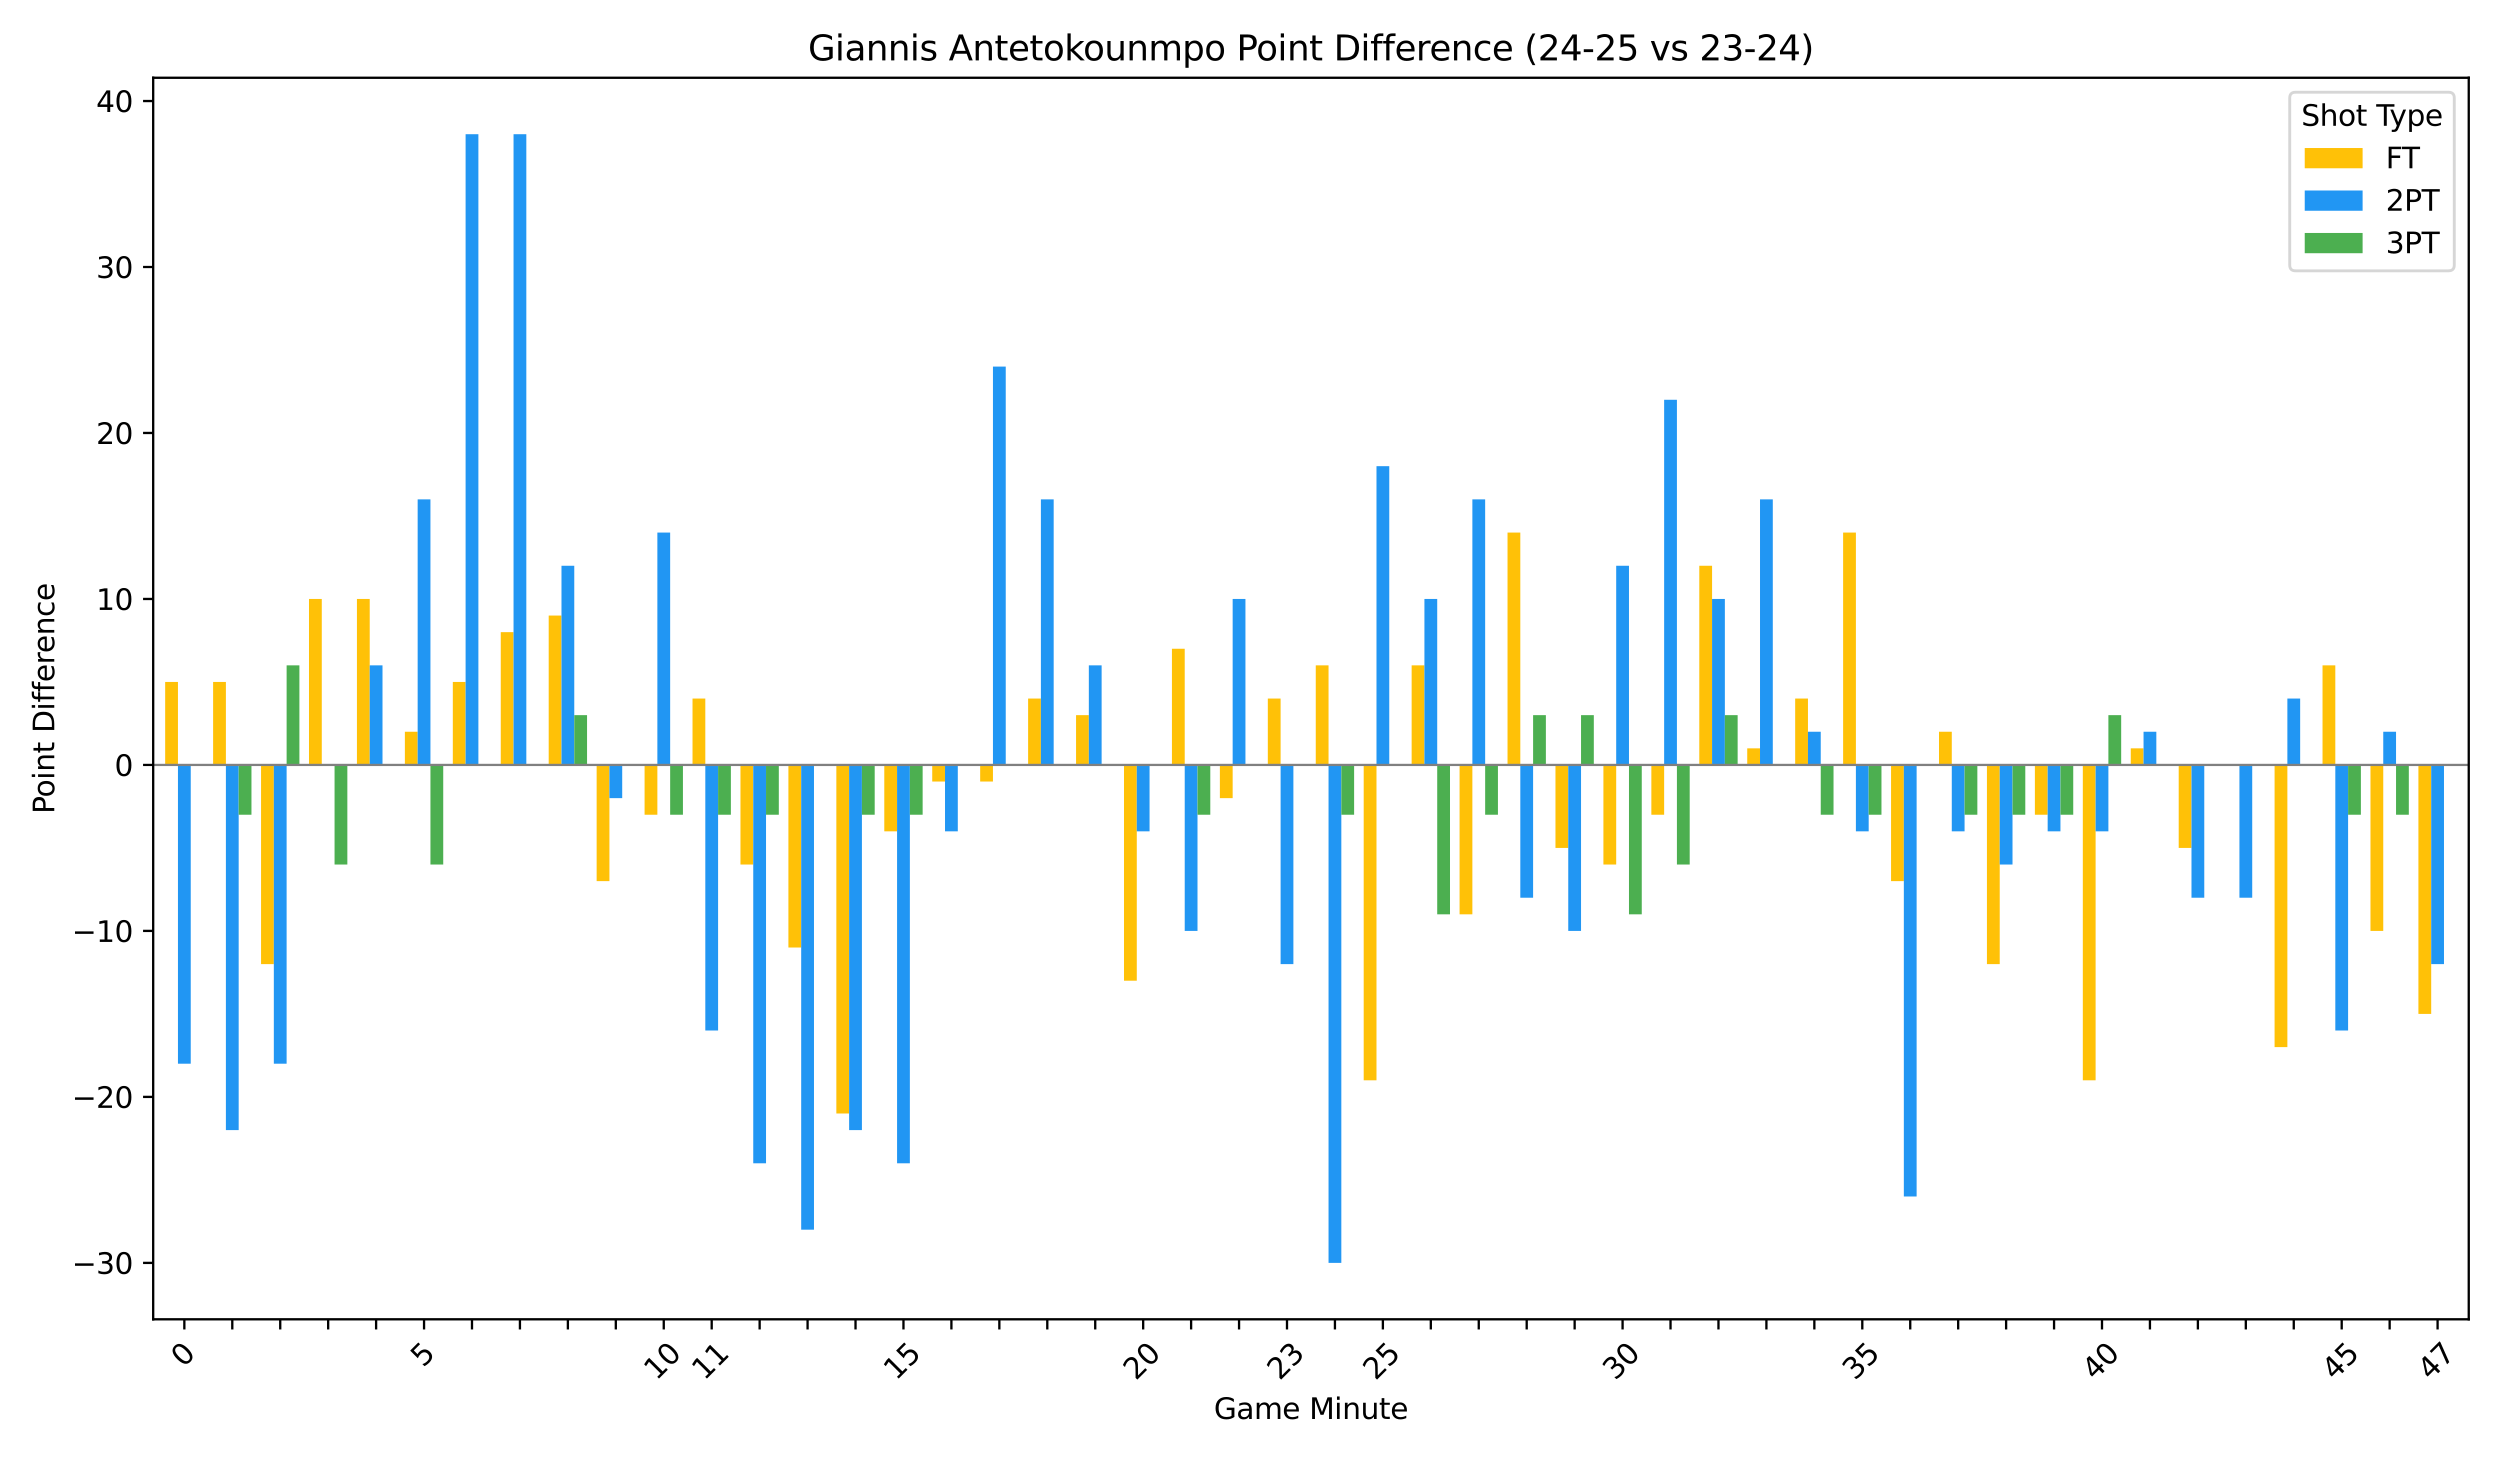 <?xml version="1.0" encoding="utf-8" standalone="no"?>
<!DOCTYPE svg PUBLIC "-//W3C//DTD SVG 1.1//EN"
  "http://www.w3.org/Graphics/SVG/1.1/DTD/svg11.dtd">
<svg xmlns:xlink="http://www.w3.org/1999/xlink" width="864pt" height="504pt" viewBox="0 0 864 504" xmlns="http://www.w3.org/2000/svg" version="1.1">
 <defs>
  <style type="text/css">*{stroke-linejoin: round; stroke-linecap: butt}</style>
 </defs>
 <g id="figure_1">
  <g id="patch_1">
   <path d="M 0 504 
L 864 504 
L 864 0 
L 0 0 
z
" style="fill: #ffffff"/>
  </g>
  <g id="axes_1">
   <g id="patch_2">
    <path d="M 52.94 455.956 
L 853.2 455.956 
L 853.2 26.88 
L 52.94 26.88 
z
" style="fill: #ffffff"/>
   </g>
   <g id="patch_3">
    <path d="M 57.082 264.363 
L 61.5 264.363 
L 61.5 235.681 
L 57.082 235.681 
z
" clip-path="url(#p793c4614fe)" style="fill: #ffc107"/>
   </g>
   <g id="patch_4">
    <path d="M 73.651 264.363 
L 78.069 264.363 
L 78.069 235.681 
L 73.651 235.681 
z
" clip-path="url(#p793c4614fe)" style="fill: #ffc107"/>
   </g>
   <g id="patch_5">
    <path d="M 90.219 264.363 
L 94.637 264.363 
L 94.637 333.199 
L 90.219 333.199 
z
" clip-path="url(#p793c4614fe)" style="fill: #ffc107"/>
   </g>
   <g id="patch_6">
    <path d="M 106.788 264.363 
L 111.206 264.363 
L 111.206 207 
L 106.788 207 
z
" clip-path="url(#p793c4614fe)" style="fill: #ffc107"/>
   </g>
   <g id="patch_7">
    <path d="M 123.356 264.363 
L 127.775 264.363 
L 127.775 207 
L 123.356 207 
z
" clip-path="url(#p793c4614fe)" style="fill: #ffc107"/>
   </g>
   <g id="patch_8">
    <path d="M 139.925 264.363 
L 144.343 264.363 
L 144.343 252.89 
L 139.925 252.89 
z
" clip-path="url(#p793c4614fe)" style="fill: #ffc107"/>
   </g>
   <g id="patch_9">
    <path d="M 156.493 264.363 
L 160.912 264.363 
L 160.912 235.681 
L 156.493 235.681 
z
" clip-path="url(#p793c4614fe)" style="fill: #ffc107"/>
   </g>
   <g id="patch_10">
    <path d="M 173.062 264.363 
L 177.48 264.363 
L 177.48 218.473 
L 173.062 218.473 
z
" clip-path="url(#p793c4614fe)" style="fill: #ffc107"/>
   </g>
   <g id="patch_11">
    <path d="M 189.63 264.363 
L 194.049 264.363 
L 194.049 212.736 
L 189.63 212.736 
z
" clip-path="url(#p793c4614fe)" style="fill: #ffc107"/>
   </g>
   <g id="patch_12">
    <path d="M 206.199 264.363 
L 210.617 264.363 
L 210.617 304.517 
L 206.199 304.517 
z
" clip-path="url(#p793c4614fe)" style="fill: #ffc107"/>
   </g>
   <g id="patch_13">
    <path d="M 222.767 264.363 
L 227.186 264.363 
L 227.186 281.572 
L 222.767 281.572 
z
" clip-path="url(#p793c4614fe)" style="fill: #ffc107"/>
   </g>
   <g id="patch_14">
    <path d="M 239.336 264.363 
L 243.754 264.363 
L 243.754 241.418 
L 239.336 241.418 
z
" clip-path="url(#p793c4614fe)" style="fill: #ffc107"/>
   </g>
   <g id="patch_15">
    <path d="M 255.904 264.363 
L 260.323 264.363 
L 260.323 298.781 
L 255.904 298.781 
z
" clip-path="url(#p793c4614fe)" style="fill: #ffc107"/>
   </g>
   <g id="patch_16">
    <path d="M 272.473 264.363 
L 276.891 264.363 
L 276.891 327.462 
L 272.473 327.462 
z
" clip-path="url(#p793c4614fe)" style="fill: #ffc107"/>
   </g>
   <g id="patch_17">
    <path d="M 289.042 264.363 
L 293.46 264.363 
L 293.46 384.825 
L 289.042 384.825 
z
" clip-path="url(#p793c4614fe)" style="fill: #ffc107"/>
   </g>
   <g id="patch_18">
    <path d="M 305.61 264.363 
L 310.028 264.363 
L 310.028 287.308 
L 305.61 287.308 
z
" clip-path="url(#p793c4614fe)" style="fill: #ffc107"/>
   </g>
   <g id="patch_19">
    <path d="M 322.179 264.363 
L 326.597 264.363 
L 326.597 270.099 
L 322.179 270.099 
z
" clip-path="url(#p793c4614fe)" style="fill: #ffc107"/>
   </g>
   <g id="patch_20">
    <path d="M 338.747 264.363 
L 343.165 264.363 
L 343.165 270.099 
L 338.747 270.099 
z
" clip-path="url(#p793c4614fe)" style="fill: #ffc107"/>
   </g>
   <g id="patch_21">
    <path d="M 355.316 264.363 
L 359.734 264.363 
L 359.734 241.418 
L 355.316 241.418 
z
" clip-path="url(#p793c4614fe)" style="fill: #ffc107"/>
   </g>
   <g id="patch_22">
    <path d="M 371.884 264.363 
L 376.302 264.363 
L 376.302 247.154 
L 371.884 247.154 
z
" clip-path="url(#p793c4614fe)" style="fill: #ffc107"/>
   </g>
   <g id="patch_23">
    <path d="M 388.453 264.363 
L 392.871 264.363 
L 392.871 338.935 
L 388.453 338.935 
z
" clip-path="url(#p793c4614fe)" style="fill: #ffc107"/>
   </g>
   <g id="patch_24">
    <path d="M 405.021 264.363 
L 409.44 264.363 
L 409.44 224.209 
L 405.021 224.209 
z
" clip-path="url(#p793c4614fe)" style="fill: #ffc107"/>
   </g>
   <g id="patch_25">
    <path d="M 421.59 264.363 
L 426.008 264.363 
L 426.008 275.836 
L 421.59 275.836 
z
" clip-path="url(#p793c4614fe)" style="fill: #ffc107"/>
   </g>
   <g id="patch_26">
    <path d="M 438.158 264.363 
L 442.577 264.363 
L 442.577 241.418 
L 438.158 241.418 
z
" clip-path="url(#p793c4614fe)" style="fill: #ffc107"/>
   </g>
   <g id="patch_27">
    <path d="M 454.727 264.363 
L 459.145 264.363 
L 459.145 229.945 
L 454.727 229.945 
z
" clip-path="url(#p793c4614fe)" style="fill: #ffc107"/>
   </g>
   <g id="patch_28">
    <path d="M 471.295 264.363 
L 475.714 264.363 
L 475.714 373.353 
L 471.295 373.353 
z
" clip-path="url(#p793c4614fe)" style="fill: #ffc107"/>
   </g>
   <g id="patch_29">
    <path d="M 487.864 264.363 
L 492.282 264.363 
L 492.282 229.945 
L 487.864 229.945 
z
" clip-path="url(#p793c4614fe)" style="fill: #ffc107"/>
   </g>
   <g id="patch_30">
    <path d="M 504.432 264.363 
L 508.851 264.363 
L 508.851 315.99 
L 504.432 315.99 
z
" clip-path="url(#p793c4614fe)" style="fill: #ffc107"/>
   </g>
   <g id="patch_31">
    <path d="M 521.001 264.363 
L 525.419 264.363 
L 525.419 184.055 
L 521.001 184.055 
z
" clip-path="url(#p793c4614fe)" style="fill: #ffc107"/>
   </g>
   <g id="patch_32">
    <path d="M 537.57 264.363 
L 541.988 264.363 
L 541.988 293.045 
L 537.57 293.045 
z
" clip-path="url(#p793c4614fe)" style="fill: #ffc107"/>
   </g>
   <g id="patch_33">
    <path d="M 554.138 264.363 
L 558.556 264.363 
L 558.556 298.781 
L 554.138 298.781 
z
" clip-path="url(#p793c4614fe)" style="fill: #ffc107"/>
   </g>
   <g id="patch_34">
    <path d="M 570.707 264.363 
L 575.125 264.363 
L 575.125 281.572 
L 570.707 281.572 
z
" clip-path="url(#p793c4614fe)" style="fill: #ffc107"/>
   </g>
   <g id="patch_35">
    <path d="M 587.275 264.363 
L 591.693 264.363 
L 591.693 195.527 
L 587.275 195.527 
z
" clip-path="url(#p793c4614fe)" style="fill: #ffc107"/>
   </g>
   <g id="patch_36">
    <path d="M 603.844 264.363 
L 608.262 264.363 
L 608.262 258.627 
L 603.844 258.627 
z
" clip-path="url(#p793c4614fe)" style="fill: #ffc107"/>
   </g>
   <g id="patch_37">
    <path d="M 620.412 264.363 
L 624.83 264.363 
L 624.83 241.418 
L 620.412 241.418 
z
" clip-path="url(#p793c4614fe)" style="fill: #ffc107"/>
   </g>
   <g id="patch_38">
    <path d="M 636.981 264.363 
L 641.399 264.363 
L 641.399 184.055 
L 636.981 184.055 
z
" clip-path="url(#p793c4614fe)" style="fill: #ffc107"/>
   </g>
   <g id="patch_39">
    <path d="M 653.549 264.363 
L 657.967 264.363 
L 657.967 304.517 
L 653.549 304.517 
z
" clip-path="url(#p793c4614fe)" style="fill: #ffc107"/>
   </g>
   <g id="patch_40">
    <path d="M 670.118 264.363 
L 674.536 264.363 
L 674.536 252.89 
L 670.118 252.89 
z
" clip-path="url(#p793c4614fe)" style="fill: #ffc107"/>
   </g>
   <g id="patch_41">
    <path d="M 686.686 264.363 
L 691.105 264.363 
L 691.105 333.199 
L 686.686 333.199 
z
" clip-path="url(#p793c4614fe)" style="fill: #ffc107"/>
   </g>
   <g id="patch_42">
    <path d="M 703.255 264.363 
L 707.673 264.363 
L 707.673 281.572 
L 703.255 281.572 
z
" clip-path="url(#p793c4614fe)" style="fill: #ffc107"/>
   </g>
   <g id="patch_43">
    <path d="M 719.823 264.363 
L 724.242 264.363 
L 724.242 373.353 
L 719.823 373.353 
z
" clip-path="url(#p793c4614fe)" style="fill: #ffc107"/>
   </g>
   <g id="patch_44">
    <path d="M 736.392 264.363 
L 740.81 264.363 
L 740.81 258.627 
L 736.392 258.627 
z
" clip-path="url(#p793c4614fe)" style="fill: #ffc107"/>
   </g>
   <g id="patch_45">
    <path d="M 752.96 264.363 
L 757.379 264.363 
L 757.379 293.045 
L 752.96 293.045 
z
" clip-path="url(#p793c4614fe)" style="fill: #ffc107"/>
   </g>
   <g id="patch_46">
    <path d="M 769.529 264.363 
L 773.947 264.363 
L 773.947 264.363 
L 769.529 264.363 
z
" clip-path="url(#p793c4614fe)" style="fill: #ffc107"/>
   </g>
   <g id="patch_47">
    <path d="M 786.097 264.363 
L 790.516 264.363 
L 790.516 361.88 
L 786.097 361.88 
z
" clip-path="url(#p793c4614fe)" style="fill: #ffc107"/>
   </g>
   <g id="patch_48">
    <path d="M 802.666 264.363 
L 807.084 264.363 
L 807.084 229.945 
L 802.666 229.945 
z
" clip-path="url(#p793c4614fe)" style="fill: #ffc107"/>
   </g>
   <g id="patch_49">
    <path d="M 819.235 264.363 
L 823.653 264.363 
L 823.653 321.726 
L 819.235 321.726 
z
" clip-path="url(#p793c4614fe)" style="fill: #ffc107"/>
   </g>
   <g id="patch_50">
    <path d="M 835.803 264.363 
L 840.221 264.363 
L 840.221 350.408 
L 835.803 350.408 
z
" clip-path="url(#p793c4614fe)" style="fill: #ffc107"/>
   </g>
   <g id="patch_51">
    <path d="M 61.5 264.363 
L 65.919 264.363 
L 65.919 367.616 
L 61.5 367.616 
z
" clip-path="url(#p793c4614fe)" style="fill: #2196f3"/>
   </g>
   <g id="patch_52">
    <path d="M 78.069 264.363 
L 82.487 264.363 
L 82.487 390.562 
L 78.069 390.562 
z
" clip-path="url(#p793c4614fe)" style="fill: #2196f3"/>
   </g>
   <g id="patch_53">
    <path d="M 94.637 264.363 
L 99.056 264.363 
L 99.056 367.616 
L 94.637 367.616 
z
" clip-path="url(#p793c4614fe)" style="fill: #2196f3"/>
   </g>
   <g id="patch_54">
    <path d="M 111.206 264.363 
L 115.624 264.363 
L 115.624 264.363 
L 111.206 264.363 
z
" clip-path="url(#p793c4614fe)" style="fill: #2196f3"/>
   </g>
   <g id="patch_55">
    <path d="M 127.775 264.363 
L 132.193 264.363 
L 132.193 229.945 
L 127.775 229.945 
z
" clip-path="url(#p793c4614fe)" style="fill: #2196f3"/>
   </g>
   <g id="patch_56">
    <path d="M 144.343 264.363 
L 148.761 264.363 
L 148.761 172.582 
L 144.343 172.582 
z
" clip-path="url(#p793c4614fe)" style="fill: #2196f3"/>
   </g>
   <g id="patch_57">
    <path d="M 160.912 264.363 
L 165.33 264.363 
L 165.33 46.383 
L 160.912 46.383 
z
" clip-path="url(#p793c4614fe)" style="fill: #2196f3"/>
   </g>
   <g id="patch_58">
    <path d="M 177.48 264.363 
L 181.898 264.363 
L 181.898 46.383 
L 177.48 46.383 
z
" clip-path="url(#p793c4614fe)" style="fill: #2196f3"/>
   </g>
   <g id="patch_59">
    <path d="M 194.049 264.363 
L 198.467 264.363 
L 198.467 195.527 
L 194.049 195.527 
z
" clip-path="url(#p793c4614fe)" style="fill: #2196f3"/>
   </g>
   <g id="patch_60">
    <path d="M 210.617 264.363 
L 215.035 264.363 
L 215.035 275.836 
L 210.617 275.836 
z
" clip-path="url(#p793c4614fe)" style="fill: #2196f3"/>
   </g>
   <g id="patch_61">
    <path d="M 227.186 264.363 
L 231.604 264.363 
L 231.604 184.055 
L 227.186 184.055 
z
" clip-path="url(#p793c4614fe)" style="fill: #2196f3"/>
   </g>
   <g id="patch_62">
    <path d="M 243.754 264.363 
L 248.173 264.363 
L 248.173 356.144 
L 243.754 356.144 
z
" clip-path="url(#p793c4614fe)" style="fill: #2196f3"/>
   </g>
   <g id="patch_63">
    <path d="M 260.323 264.363 
L 264.741 264.363 
L 264.741 402.034 
L 260.323 402.034 
z
" clip-path="url(#p793c4614fe)" style="fill: #2196f3"/>
   </g>
   <g id="patch_64">
    <path d="M 276.891 264.363 
L 281.31 264.363 
L 281.31 424.979 
L 276.891 424.979 
z
" clip-path="url(#p793c4614fe)" style="fill: #2196f3"/>
   </g>
   <g id="patch_65">
    <path d="M 293.46 264.363 
L 297.878 264.363 
L 297.878 390.562 
L 293.46 390.562 
z
" clip-path="url(#p793c4614fe)" style="fill: #2196f3"/>
   </g>
   <g id="patch_66">
    <path d="M 310.028 264.363 
L 314.447 264.363 
L 314.447 402.034 
L 310.028 402.034 
z
" clip-path="url(#p793c4614fe)" style="fill: #2196f3"/>
   </g>
   <g id="patch_67">
    <path d="M 326.597 264.363 
L 331.015 264.363 
L 331.015 287.308 
L 326.597 287.308 
z
" clip-path="url(#p793c4614fe)" style="fill: #2196f3"/>
   </g>
   <g id="patch_68">
    <path d="M 343.165 264.363 
L 347.584 264.363 
L 347.584 126.692 
L 343.165 126.692 
z
" clip-path="url(#p793c4614fe)" style="fill: #2196f3"/>
   </g>
   <g id="patch_69">
    <path d="M 359.734 264.363 
L 364.152 264.363 
L 364.152 172.582 
L 359.734 172.582 
z
" clip-path="url(#p793c4614fe)" style="fill: #2196f3"/>
   </g>
   <g id="patch_70">
    <path d="M 376.302 264.363 
L 380.721 264.363 
L 380.721 229.945 
L 376.302 229.945 
z
" clip-path="url(#p793c4614fe)" style="fill: #2196f3"/>
   </g>
   <g id="patch_71">
    <path d="M 392.871 264.363 
L 397.289 264.363 
L 397.289 287.308 
L 392.871 287.308 
z
" clip-path="url(#p793c4614fe)" style="fill: #2196f3"/>
   </g>
   <g id="patch_72">
    <path d="M 409.44 264.363 
L 413.858 264.363 
L 413.858 321.726 
L 409.44 321.726 
z
" clip-path="url(#p793c4614fe)" style="fill: #2196f3"/>
   </g>
   <g id="patch_73">
    <path d="M 426.008 264.363 
L 430.426 264.363 
L 430.426 207 
L 426.008 207 
z
" clip-path="url(#p793c4614fe)" style="fill: #2196f3"/>
   </g>
   <g id="patch_74">
    <path d="M 442.577 264.363 
L 446.995 264.363 
L 446.995 333.199 
L 442.577 333.199 
z
" clip-path="url(#p793c4614fe)" style="fill: #2196f3"/>
   </g>
   <g id="patch_75">
    <path d="M 459.145 264.363 
L 463.563 264.363 
L 463.563 436.452 
L 459.145 436.452 
z
" clip-path="url(#p793c4614fe)" style="fill: #2196f3"/>
   </g>
   <g id="patch_76">
    <path d="M 475.714 264.363 
L 480.132 264.363 
L 480.132 161.11 
L 475.714 161.11 
z
" clip-path="url(#p793c4614fe)" style="fill: #2196f3"/>
   </g>
   <g id="patch_77">
    <path d="M 492.282 264.363 
L 496.7 264.363 
L 496.7 207 
L 492.282 207 
z
" clip-path="url(#p793c4614fe)" style="fill: #2196f3"/>
   </g>
   <g id="patch_78">
    <path d="M 508.851 264.363 
L 513.269 264.363 
L 513.269 172.582 
L 508.851 172.582 
z
" clip-path="url(#p793c4614fe)" style="fill: #2196f3"/>
   </g>
   <g id="patch_79">
    <path d="M 525.419 264.363 
L 529.838 264.363 
L 529.838 310.253 
L 525.419 310.253 
z
" clip-path="url(#p793c4614fe)" style="fill: #2196f3"/>
   </g>
   <g id="patch_80">
    <path d="M 541.988 264.363 
L 546.406 264.363 
L 546.406 321.726 
L 541.988 321.726 
z
" clip-path="url(#p793c4614fe)" style="fill: #2196f3"/>
   </g>
   <g id="patch_81">
    <path d="M 558.556 264.363 
L 562.975 264.363 
L 562.975 195.527 
L 558.556 195.527 
z
" clip-path="url(#p793c4614fe)" style="fill: #2196f3"/>
   </g>
   <g id="patch_82">
    <path d="M 575.125 264.363 
L 579.543 264.363 
L 579.543 138.164 
L 575.125 138.164 
z
" clip-path="url(#p793c4614fe)" style="fill: #2196f3"/>
   </g>
   <g id="patch_83">
    <path d="M 591.693 264.363 
L 596.112 264.363 
L 596.112 207 
L 591.693 207 
z
" clip-path="url(#p793c4614fe)" style="fill: #2196f3"/>
   </g>
   <g id="patch_84">
    <path d="M 608.262 264.363 
L 612.68 264.363 
L 612.68 172.582 
L 608.262 172.582 
z
" clip-path="url(#p793c4614fe)" style="fill: #2196f3"/>
   </g>
   <g id="patch_85">
    <path d="M 624.83 264.363 
L 629.249 264.363 
L 629.249 252.89 
L 624.83 252.89 
z
" clip-path="url(#p793c4614fe)" style="fill: #2196f3"/>
   </g>
   <g id="patch_86">
    <path d="M 641.399 264.363 
L 645.817 264.363 
L 645.817 287.308 
L 641.399 287.308 
z
" clip-path="url(#p793c4614fe)" style="fill: #2196f3"/>
   </g>
   <g id="patch_87">
    <path d="M 657.967 264.363 
L 662.386 264.363 
L 662.386 413.507 
L 657.967 413.507 
z
" clip-path="url(#p793c4614fe)" style="fill: #2196f3"/>
   </g>
   <g id="patch_88">
    <path d="M 674.536 264.363 
L 678.954 264.363 
L 678.954 287.308 
L 674.536 287.308 
z
" clip-path="url(#p793c4614fe)" style="fill: #2196f3"/>
   </g>
   <g id="patch_89">
    <path d="M 691.105 264.363 
L 695.523 264.363 
L 695.523 298.781 
L 691.105 298.781 
z
" clip-path="url(#p793c4614fe)" style="fill: #2196f3"/>
   </g>
   <g id="patch_90">
    <path d="M 707.673 264.363 
L 712.091 264.363 
L 712.091 287.308 
L 707.673 287.308 
z
" clip-path="url(#p793c4614fe)" style="fill: #2196f3"/>
   </g>
   <g id="patch_91">
    <path d="M 724.242 264.363 
L 728.66 264.363 
L 728.66 287.308 
L 724.242 287.308 
z
" clip-path="url(#p793c4614fe)" style="fill: #2196f3"/>
   </g>
   <g id="patch_92">
    <path d="M 740.81 264.363 
L 745.228 264.363 
L 745.228 252.89 
L 740.81 252.89 
z
" clip-path="url(#p793c4614fe)" style="fill: #2196f3"/>
   </g>
   <g id="patch_93">
    <path d="M 757.379 264.363 
L 761.797 264.363 
L 761.797 310.253 
L 757.379 310.253 
z
" clip-path="url(#p793c4614fe)" style="fill: #2196f3"/>
   </g>
   <g id="patch_94">
    <path d="M 773.947 264.363 
L 778.365 264.363 
L 778.365 310.253 
L 773.947 310.253 
z
" clip-path="url(#p793c4614fe)" style="fill: #2196f3"/>
   </g>
   <g id="patch_95">
    <path d="M 790.516 264.363 
L 794.934 264.363 
L 794.934 241.418 
L 790.516 241.418 
z
" clip-path="url(#p793c4614fe)" style="fill: #2196f3"/>
   </g>
   <g id="patch_96">
    <path d="M 807.084 264.363 
L 811.503 264.363 
L 811.503 356.144 
L 807.084 356.144 
z
" clip-path="url(#p793c4614fe)" style="fill: #2196f3"/>
   </g>
   <g id="patch_97">
    <path d="M 823.653 264.363 
L 828.071 264.363 
L 828.071 252.89 
L 823.653 252.89 
z
" clip-path="url(#p793c4614fe)" style="fill: #2196f3"/>
   </g>
   <g id="patch_98">
    <path d="M 840.221 264.363 
L 844.64 264.363 
L 844.64 333.199 
L 840.221 333.199 
z
" clip-path="url(#p793c4614fe)" style="fill: #2196f3"/>
   </g>
   <g id="patch_99">
    <path d="M 65.919 264.363 
L 70.337 264.363 
L 70.337 264.363 
L 65.919 264.363 
z
" clip-path="url(#p793c4614fe)" style="fill: #4caf50"/>
   </g>
   <g id="patch_100">
    <path d="M 82.487 264.363 
L 86.905 264.363 
L 86.905 281.572 
L 82.487 281.572 
z
" clip-path="url(#p793c4614fe)" style="fill: #4caf50"/>
   </g>
   <g id="patch_101">
    <path d="M 99.056 264.363 
L 103.474 264.363 
L 103.474 229.945 
L 99.056 229.945 
z
" clip-path="url(#p793c4614fe)" style="fill: #4caf50"/>
   </g>
   <g id="patch_102">
    <path d="M 115.624 264.363 
L 120.043 264.363 
L 120.043 298.781 
L 115.624 298.781 
z
" clip-path="url(#p793c4614fe)" style="fill: #4caf50"/>
   </g>
   <g id="patch_103">
    <path d="M 132.193 264.363 
L 136.611 264.363 
L 136.611 264.363 
L 132.193 264.363 
z
" clip-path="url(#p793c4614fe)" style="fill: #4caf50"/>
   </g>
   <g id="patch_104">
    <path d="M 148.761 264.363 
L 153.18 264.363 
L 153.18 298.781 
L 148.761 298.781 
z
" clip-path="url(#p793c4614fe)" style="fill: #4caf50"/>
   </g>
   <g id="patch_105">
    <path d="M 165.33 264.363 
L 169.748 264.363 
L 169.748 264.363 
L 165.33 264.363 
z
" clip-path="url(#p793c4614fe)" style="fill: #4caf50"/>
   </g>
   <g id="patch_106">
    <path d="M 181.898 264.363 
L 186.317 264.363 
L 186.317 264.363 
L 181.898 264.363 
z
" clip-path="url(#p793c4614fe)" style="fill: #4caf50"/>
   </g>
   <g id="patch_107">
    <path d="M 198.467 264.363 
L 202.885 264.363 
L 202.885 247.154 
L 198.467 247.154 
z
" clip-path="url(#p793c4614fe)" style="fill: #4caf50"/>
   </g>
   <g id="patch_108">
    <path d="M 215.035 264.363 
L 219.454 264.363 
L 219.454 264.363 
L 215.035 264.363 
z
" clip-path="url(#p793c4614fe)" style="fill: #4caf50"/>
   </g>
   <g id="patch_109">
    <path d="M 231.604 264.363 
L 236.022 264.363 
L 236.022 281.572 
L 231.604 281.572 
z
" clip-path="url(#p793c4614fe)" style="fill: #4caf50"/>
   </g>
   <g id="patch_110">
    <path d="M 248.173 264.363 
L 252.591 264.363 
L 252.591 281.572 
L 248.173 281.572 
z
" clip-path="url(#p793c4614fe)" style="fill: #4caf50"/>
   </g>
   <g id="patch_111">
    <path d="M 264.741 264.363 
L 269.159 264.363 
L 269.159 281.572 
L 264.741 281.572 
z
" clip-path="url(#p793c4614fe)" style="fill: #4caf50"/>
   </g>
   <g id="patch_112">
    <path d="M 281.31 264.363 
L 285.728 264.363 
L 285.728 264.363 
L 281.31 264.363 
z
" clip-path="url(#p793c4614fe)" style="fill: #4caf50"/>
   </g>
   <g id="patch_113">
    <path d="M 297.878 264.363 
L 302.296 264.363 
L 302.296 281.572 
L 297.878 281.572 
z
" clip-path="url(#p793c4614fe)" style="fill: #4caf50"/>
   </g>
   <g id="patch_114">
    <path d="M 314.447 264.363 
L 318.865 264.363 
L 318.865 281.572 
L 314.447 281.572 
z
" clip-path="url(#p793c4614fe)" style="fill: #4caf50"/>
   </g>
   <g id="patch_115">
    <path d="M 331.015 264.363 
L 335.433 264.363 
L 335.433 264.363 
L 331.015 264.363 
z
" clip-path="url(#p793c4614fe)" style="fill: #4caf50"/>
   </g>
   <g id="patch_116">
    <path d="M 347.584 264.363 
L 352.002 264.363 
L 352.002 264.363 
L 347.584 264.363 
z
" clip-path="url(#p793c4614fe)" style="fill: #4caf50"/>
   </g>
   <g id="patch_117">
    <path d="M 364.152 264.363 
L 368.57 264.363 
L 368.57 264.363 
L 364.152 264.363 
z
" clip-path="url(#p793c4614fe)" style="fill: #4caf50"/>
   </g>
   <g id="patch_118">
    <path d="M 380.721 264.363 
L 385.139 264.363 
L 385.139 264.363 
L 380.721 264.363 
z
" clip-path="url(#p793c4614fe)" style="fill: #4caf50"/>
   </g>
   <g id="patch_119">
    <path d="M 397.289 264.363 
L 401.708 264.363 
L 401.708 264.363 
L 397.289 264.363 
z
" clip-path="url(#p793c4614fe)" style="fill: #4caf50"/>
   </g>
   <g id="patch_120">
    <path d="M 413.858 264.363 
L 418.276 264.363 
L 418.276 281.572 
L 413.858 281.572 
z
" clip-path="url(#p793c4614fe)" style="fill: #4caf50"/>
   </g>
   <g id="patch_121">
    <path d="M 430.426 264.363 
L 434.845 264.363 
L 434.845 264.363 
L 430.426 264.363 
z
" clip-path="url(#p793c4614fe)" style="fill: #4caf50"/>
   </g>
   <g id="patch_122">
    <path d="M 446.995 264.363 
L 451.413 264.363 
L 451.413 264.363 
L 446.995 264.363 
z
" clip-path="url(#p793c4614fe)" style="fill: #4caf50"/>
   </g>
   <g id="patch_123">
    <path d="M 463.563 264.363 
L 467.982 264.363 
L 467.982 281.572 
L 463.563 281.572 
z
" clip-path="url(#p793c4614fe)" style="fill: #4caf50"/>
   </g>
   <g id="patch_124">
    <path d="M 480.132 264.363 
L 484.55 264.363 
L 484.55 264.363 
L 480.132 264.363 
z
" clip-path="url(#p793c4614fe)" style="fill: #4caf50"/>
   </g>
   <g id="patch_125">
    <path d="M 496.7 264.363 
L 501.119 264.363 
L 501.119 315.99 
L 496.7 315.99 
z
" clip-path="url(#p793c4614fe)" style="fill: #4caf50"/>
   </g>
   <g id="patch_126">
    <path d="M 513.269 264.363 
L 517.687 264.363 
L 517.687 281.572 
L 513.269 281.572 
z
" clip-path="url(#p793c4614fe)" style="fill: #4caf50"/>
   </g>
   <g id="patch_127">
    <path d="M 529.838 264.363 
L 534.256 264.363 
L 534.256 247.154 
L 529.838 247.154 
z
" clip-path="url(#p793c4614fe)" style="fill: #4caf50"/>
   </g>
   <g id="patch_128">
    <path d="M 546.406 264.363 
L 550.824 264.363 
L 550.824 247.154 
L 546.406 247.154 
z
" clip-path="url(#p793c4614fe)" style="fill: #4caf50"/>
   </g>
   <g id="patch_129">
    <path d="M 562.975 264.363 
L 567.393 264.363 
L 567.393 315.99 
L 562.975 315.99 
z
" clip-path="url(#p793c4614fe)" style="fill: #4caf50"/>
   </g>
   <g id="patch_130">
    <path d="M 579.543 264.363 
L 583.961 264.363 
L 583.961 298.781 
L 579.543 298.781 
z
" clip-path="url(#p793c4614fe)" style="fill: #4caf50"/>
   </g>
   <g id="patch_131">
    <path d="M 596.112 264.363 
L 600.53 264.363 
L 600.53 247.154 
L 596.112 247.154 
z
" clip-path="url(#p793c4614fe)" style="fill: #4caf50"/>
   </g>
   <g id="patch_132">
    <path d="M 612.68 264.363 
L 617.098 264.363 
L 617.098 264.363 
L 612.68 264.363 
z
" clip-path="url(#p793c4614fe)" style="fill: #4caf50"/>
   </g>
   <g id="patch_133">
    <path d="M 629.249 264.363 
L 633.667 264.363 
L 633.667 281.572 
L 629.249 281.572 
z
" clip-path="url(#p793c4614fe)" style="fill: #4caf50"/>
   </g>
   <g id="patch_134">
    <path d="M 645.817 264.363 
L 650.236 264.363 
L 650.236 281.572 
L 645.817 281.572 
z
" clip-path="url(#p793c4614fe)" style="fill: #4caf50"/>
   </g>
   <g id="patch_135">
    <path d="M 662.386 264.363 
L 666.804 264.363 
L 666.804 264.363 
L 662.386 264.363 
z
" clip-path="url(#p793c4614fe)" style="fill: #4caf50"/>
   </g>
   <g id="patch_136">
    <path d="M 678.954 264.363 
L 683.373 264.363 
L 683.373 281.572 
L 678.954 281.572 
z
" clip-path="url(#p793c4614fe)" style="fill: #4caf50"/>
   </g>
   <g id="patch_137">
    <path d="M 695.523 264.363 
L 699.941 264.363 
L 699.941 281.572 
L 695.523 281.572 
z
" clip-path="url(#p793c4614fe)" style="fill: #4caf50"/>
   </g>
   <g id="patch_138">
    <path d="M 712.091 264.363 
L 716.51 264.363 
L 716.51 281.572 
L 712.091 281.572 
z
" clip-path="url(#p793c4614fe)" style="fill: #4caf50"/>
   </g>
   <g id="patch_139">
    <path d="M 728.66 264.363 
L 733.078 264.363 
L 733.078 247.154 
L 728.66 247.154 
z
" clip-path="url(#p793c4614fe)" style="fill: #4caf50"/>
   </g>
   <g id="patch_140">
    <path d="M 745.228 264.363 
L 749.647 264.363 
L 749.647 264.363 
L 745.228 264.363 
z
" clip-path="url(#p793c4614fe)" style="fill: #4caf50"/>
   </g>
   <g id="patch_141">
    <path d="M 761.797 264.363 
L 766.215 264.363 
L 766.215 264.363 
L 761.797 264.363 
z
" clip-path="url(#p793c4614fe)" style="fill: #4caf50"/>
   </g>
   <g id="patch_142">
    <path d="M 778.365 264.363 
L 782.784 264.363 
L 782.784 264.363 
L 778.365 264.363 
z
" clip-path="url(#p793c4614fe)" style="fill: #4caf50"/>
   </g>
   <g id="patch_143">
    <path d="M 794.934 264.363 
L 799.352 264.363 
L 799.352 264.363 
L 794.934 264.363 
z
" clip-path="url(#p793c4614fe)" style="fill: #4caf50"/>
   </g>
   <g id="patch_144">
    <path d="M 811.503 264.363 
L 815.921 264.363 
L 815.921 281.572 
L 811.503 281.572 
z
" clip-path="url(#p793c4614fe)" style="fill: #4caf50"/>
   </g>
   <g id="patch_145">
    <path d="M 828.071 264.363 
L 832.489 264.363 
L 832.489 281.572 
L 828.071 281.572 
z
" clip-path="url(#p793c4614fe)" style="fill: #4caf50"/>
   </g>
   <g id="patch_146">
    <path d="M 844.64 264.363 
L 849.058 264.363 
L 849.058 264.363 
L 844.64 264.363 
z
" clip-path="url(#p793c4614fe)" style="fill: #4caf50"/>
   </g>
   <g id="matplotlib.axis_1">
    <g id="xtick_1">
     <g id="line2d_1">
      <defs>
       <path id="m48ed9eb880" d="M 0 0 
L 0 3.5 
" style="stroke: #000000; stroke-width: 0.8"/>
      </defs>
      <g>
       <use xlink:href="#m48ed9eb880" x="63.71" y="455.956" style="stroke: #000000; stroke-width: 0.8"/>
      </g>
     </g>
     <g id="text_1">
      <!-- 0 -->
      <g transform="translate(63.411 472.827) rotate(-45) scale(0.1 -0.1)">
       <defs>
        <path id="DejaVuSans-30" d="M 2034 4250 
Q 1547 4250 1301 3770 
Q 1056 3291 1056 2328 
Q 1056 1369 1301 889 
Q 1547 409 2034 409 
Q 2525 409 2770 889 
Q 3016 1369 3016 2328 
Q 3016 3291 2770 3770 
Q 2525 4250 2034 4250 
z
M 2034 4750 
Q 2819 4750 3233 4129 
Q 3647 3509 3647 2328 
Q 3647 1150 3233 529 
Q 2819 -91 2034 -91 
Q 1250 -91 836 529 
Q 422 1150 422 2328 
Q 422 3509 836 4129 
Q 1250 4750 2034 4750 
z
" transform="scale(0.016)"/>
       </defs>
       <use xlink:href="#DejaVuSans-30"/>
      </g>
     </g>
    </g>
    <g id="xtick_2">
     <g id="line2d_2">
      <g>
       <use xlink:href="#m48ed9eb880" x="80.278" y="455.956" style="stroke: #000000; stroke-width: 0.8"/>
      </g>
     </g>
    </g>
    <g id="xtick_3">
     <g id="line2d_3">
      <g>
       <use xlink:href="#m48ed9eb880" x="96.847" y="455.956" style="stroke: #000000; stroke-width: 0.8"/>
      </g>
     </g>
    </g>
    <g id="xtick_4">
     <g id="line2d_4">
      <g>
       <use xlink:href="#m48ed9eb880" x="113.415" y="455.956" style="stroke: #000000; stroke-width: 0.8"/>
      </g>
     </g>
    </g>
    <g id="xtick_5">
     <g id="line2d_5">
      <g>
       <use xlink:href="#m48ed9eb880" x="129.984" y="455.956" style="stroke: #000000; stroke-width: 0.8"/>
      </g>
     </g>
    </g>
    <g id="xtick_6">
     <g id="line2d_6">
      <g>
       <use xlink:href="#m48ed9eb880" x="146.552" y="455.956" style="stroke: #000000; stroke-width: 0.8"/>
      </g>
     </g>
     <g id="text_2">
      <!-- 5 -->
      <g transform="translate(146.254 472.827) rotate(-45) scale(0.1 -0.1)">
       <defs>
        <path id="DejaVuSans-35" d="M 691 4666 
L 3169 4666 
L 3169 4134 
L 1269 4134 
L 1269 2991 
Q 1406 3038 1543 3061 
Q 1681 3084 1819 3084 
Q 2600 3084 3056 2656 
Q 3513 2228 3513 1497 
Q 3513 744 3044 326 
Q 2575 -91 1722 -91 
Q 1428 -91 1123 -41 
Q 819 9 494 109 
L 494 744 
Q 775 591 1075 516 
Q 1375 441 1709 441 
Q 2250 441 2565 725 
Q 2881 1009 2881 1497 
Q 2881 1984 2565 2268 
Q 2250 2553 1709 2553 
Q 1456 2553 1204 2497 
Q 953 2441 691 2322 
L 691 4666 
z
" transform="scale(0.016)"/>
       </defs>
       <use xlink:href="#DejaVuSans-35"/>
      </g>
     </g>
    </g>
    <g id="xtick_7">
     <g id="line2d_7">
      <g>
       <use xlink:href="#m48ed9eb880" x="163.121" y="455.956" style="stroke: #000000; stroke-width: 0.8"/>
      </g>
     </g>
    </g>
    <g id="xtick_8">
     <g id="line2d_8">
      <g>
       <use xlink:href="#m48ed9eb880" x="179.689" y="455.956" style="stroke: #000000; stroke-width: 0.8"/>
      </g>
     </g>
    </g>
    <g id="xtick_9">
     <g id="line2d_9">
      <g>
       <use xlink:href="#m48ed9eb880" x="196.258" y="455.956" style="stroke: #000000; stroke-width: 0.8"/>
      </g>
     </g>
    </g>
    <g id="xtick_10">
     <g id="line2d_10">
      <g>
       <use xlink:href="#m48ed9eb880" x="212.826" y="455.956" style="stroke: #000000; stroke-width: 0.8"/>
      </g>
     </g>
    </g>
    <g id="xtick_11">
     <g id="line2d_11">
      <g>
       <use xlink:href="#m48ed9eb880" x="229.395" y="455.956" style="stroke: #000000; stroke-width: 0.8"/>
      </g>
     </g>
     <g id="text_3">
      <!-- 10 -->
      <g transform="translate(226.847 477.326) rotate(-45) scale(0.1 -0.1)">
       <defs>
        <path id="DejaVuSans-31" d="M 794 531 
L 1825 531 
L 1825 4091 
L 703 3866 
L 703 4441 
L 1819 4666 
L 2450 4666 
L 2450 531 
L 3481 531 
L 3481 0 
L 794 0 
L 794 531 
z
" transform="scale(0.016)"/>
       </defs>
       <use xlink:href="#DejaVuSans-31"/>
       <use xlink:href="#DejaVuSans-30" transform="translate(63.623 0)"/>
      </g>
     </g>
    </g>
    <g id="xtick_12">
     <g id="line2d_12">
      <g>
       <use xlink:href="#m48ed9eb880" x="245.963" y="455.956" style="stroke: #000000; stroke-width: 0.8"/>
      </g>
     </g>
     <g id="text_4">
      <!-- 11 -->
      <g transform="translate(243.416 477.326) rotate(-45) scale(0.1 -0.1)">
       <use xlink:href="#DejaVuSans-31"/>
       <use xlink:href="#DejaVuSans-31" transform="translate(63.623 0)"/>
      </g>
     </g>
    </g>
    <g id="xtick_13">
     <g id="line2d_13">
      <g>
       <use xlink:href="#m48ed9eb880" x="262.532" y="455.956" style="stroke: #000000; stroke-width: 0.8"/>
      </g>
     </g>
    </g>
    <g id="xtick_14">
     <g id="line2d_14">
      <g>
       <use xlink:href="#m48ed9eb880" x="279.1" y="455.956" style="stroke: #000000; stroke-width: 0.8"/>
      </g>
     </g>
    </g>
    <g id="xtick_15">
     <g id="line2d_15">
      <g>
       <use xlink:href="#m48ed9eb880" x="295.669" y="455.956" style="stroke: #000000; stroke-width: 0.8"/>
      </g>
     </g>
    </g>
    <g id="xtick_16">
     <g id="line2d_16">
      <g>
       <use xlink:href="#m48ed9eb880" x="312.237" y="455.956" style="stroke: #000000; stroke-width: 0.8"/>
      </g>
     </g>
     <g id="text_5">
      <!-- 15 -->
      <g transform="translate(309.69 477.326) rotate(-45) scale(0.1 -0.1)">
       <use xlink:href="#DejaVuSans-31"/>
       <use xlink:href="#DejaVuSans-35" transform="translate(63.623 0)"/>
      </g>
     </g>
    </g>
    <g id="xtick_17">
     <g id="line2d_17">
      <g>
       <use xlink:href="#m48ed9eb880" x="328.806" y="455.956" style="stroke: #000000; stroke-width: 0.8"/>
      </g>
     </g>
    </g>
    <g id="xtick_18">
     <g id="line2d_18">
      <g>
       <use xlink:href="#m48ed9eb880" x="345.375" y="455.956" style="stroke: #000000; stroke-width: 0.8"/>
      </g>
     </g>
    </g>
    <g id="xtick_19">
     <g id="line2d_19">
      <g>
       <use xlink:href="#m48ed9eb880" x="361.943" y="455.956" style="stroke: #000000; stroke-width: 0.8"/>
      </g>
     </g>
    </g>
    <g id="xtick_20">
     <g id="line2d_20">
      <g>
       <use xlink:href="#m48ed9eb880" x="378.512" y="455.956" style="stroke: #000000; stroke-width: 0.8"/>
      </g>
     </g>
    </g>
    <g id="xtick_21">
     <g id="line2d_21">
      <g>
       <use xlink:href="#m48ed9eb880" x="395.08" y="455.956" style="stroke: #000000; stroke-width: 0.8"/>
      </g>
     </g>
     <g id="text_6">
      <!-- 20 -->
      <g transform="translate(392.532 477.326) rotate(-45) scale(0.1 -0.1)">
       <defs>
        <path id="DejaVuSans-32" d="M 1228 531 
L 3431 531 
L 3431 0 
L 469 0 
L 469 531 
Q 828 903 1448 1529 
Q 2069 2156 2228 2338 
Q 2531 2678 2651 2914 
Q 2772 3150 2772 3378 
Q 2772 3750 2511 3984 
Q 2250 4219 1831 4219 
Q 1534 4219 1204 4116 
Q 875 4013 500 3803 
L 500 4441 
Q 881 4594 1212 4672 
Q 1544 4750 1819 4750 
Q 2544 4750 2975 4387 
Q 3406 4025 3406 3419 
Q 3406 3131 3298 2873 
Q 3191 2616 2906 2266 
Q 2828 2175 2409 1742 
Q 1991 1309 1228 531 
z
" transform="scale(0.016)"/>
       </defs>
       <use xlink:href="#DejaVuSans-32"/>
       <use xlink:href="#DejaVuSans-30" transform="translate(63.623 0)"/>
      </g>
     </g>
    </g>
    <g id="xtick_22">
     <g id="line2d_22">
      <g>
       <use xlink:href="#m48ed9eb880" x="411.649" y="455.956" style="stroke: #000000; stroke-width: 0.8"/>
      </g>
     </g>
    </g>
    <g id="xtick_23">
     <g id="line2d_23">
      <g>
       <use xlink:href="#m48ed9eb880" x="428.217" y="455.956" style="stroke: #000000; stroke-width: 0.8"/>
      </g>
     </g>
    </g>
    <g id="xtick_24">
     <g id="line2d_24">
      <g>
       <use xlink:href="#m48ed9eb880" x="444.786" y="455.956" style="stroke: #000000; stroke-width: 0.8"/>
      </g>
     </g>
     <g id="text_7">
      <!-- 23 -->
      <g transform="translate(442.238 477.326) rotate(-45) scale(0.1 -0.1)">
       <defs>
        <path id="DejaVuSans-33" d="M 2597 2516 
Q 3050 2419 3304 2112 
Q 3559 1806 3559 1356 
Q 3559 666 3084 287 
Q 2609 -91 1734 -91 
Q 1441 -91 1130 -33 
Q 819 25 488 141 
L 488 750 
Q 750 597 1062 519 
Q 1375 441 1716 441 
Q 2309 441 2620 675 
Q 2931 909 2931 1356 
Q 2931 1769 2642 2001 
Q 2353 2234 1838 2234 
L 1294 2234 
L 1294 2753 
L 1863 2753 
Q 2328 2753 2575 2939 
Q 2822 3125 2822 3475 
Q 2822 3834 2567 4026 
Q 2313 4219 1838 4219 
Q 1578 4219 1281 4162 
Q 984 4106 628 3988 
L 628 4550 
Q 988 4650 1302 4700 
Q 1616 4750 1894 4750 
Q 2613 4750 3031 4423 
Q 3450 4097 3450 3541 
Q 3450 3153 3228 2886 
Q 3006 2619 2597 2516 
z
" transform="scale(0.016)"/>
       </defs>
       <use xlink:href="#DejaVuSans-32"/>
       <use xlink:href="#DejaVuSans-33" transform="translate(63.623 0)"/>
      </g>
     </g>
    </g>
    <g id="xtick_25">
     <g id="line2d_25">
      <g>
       <use xlink:href="#m48ed9eb880" x="461.354" y="455.956" style="stroke: #000000; stroke-width: 0.8"/>
      </g>
     </g>
    </g>
    <g id="xtick_26">
     <g id="line2d_26">
      <g>
       <use xlink:href="#m48ed9eb880" x="477.923" y="455.956" style="stroke: #000000; stroke-width: 0.8"/>
      </g>
     </g>
     <g id="text_8">
      <!-- 25 -->
      <g transform="translate(475.375 477.326) rotate(-45) scale(0.1 -0.1)">
       <use xlink:href="#DejaVuSans-32"/>
       <use xlink:href="#DejaVuSans-35" transform="translate(63.623 0)"/>
      </g>
     </g>
    </g>
    <g id="xtick_27">
     <g id="line2d_27">
      <g>
       <use xlink:href="#m48ed9eb880" x="494.491" y="455.956" style="stroke: #000000; stroke-width: 0.8"/>
      </g>
     </g>
    </g>
    <g id="xtick_28">
     <g id="line2d_28">
      <g>
       <use xlink:href="#m48ed9eb880" x="511.06" y="455.956" style="stroke: #000000; stroke-width: 0.8"/>
      </g>
     </g>
    </g>
    <g id="xtick_29">
     <g id="line2d_29">
      <g>
       <use xlink:href="#m48ed9eb880" x="527.628" y="455.956" style="stroke: #000000; stroke-width: 0.8"/>
      </g>
     </g>
    </g>
    <g id="xtick_30">
     <g id="line2d_30">
      <g>
       <use xlink:href="#m48ed9eb880" x="544.197" y="455.956" style="stroke: #000000; stroke-width: 0.8"/>
      </g>
     </g>
    </g>
    <g id="xtick_31">
     <g id="line2d_31">
      <g>
       <use xlink:href="#m48ed9eb880" x="560.765" y="455.956" style="stroke: #000000; stroke-width: 0.8"/>
      </g>
     </g>
     <g id="text_9">
      <!-- 30 -->
      <g transform="translate(558.218 477.326) rotate(-45) scale(0.1 -0.1)">
       <use xlink:href="#DejaVuSans-33"/>
       <use xlink:href="#DejaVuSans-30" transform="translate(63.623 0)"/>
      </g>
     </g>
    </g>
    <g id="xtick_32">
     <g id="line2d_32">
      <g>
       <use xlink:href="#m48ed9eb880" x="577.334" y="455.956" style="stroke: #000000; stroke-width: 0.8"/>
      </g>
     </g>
    </g>
    <g id="xtick_33">
     <g id="line2d_33">
      <g>
       <use xlink:href="#m48ed9eb880" x="593.903" y="455.956" style="stroke: #000000; stroke-width: 0.8"/>
      </g>
     </g>
    </g>
    <g id="xtick_34">
     <g id="line2d_34">
      <g>
       <use xlink:href="#m48ed9eb880" x="610.471" y="455.956" style="stroke: #000000; stroke-width: 0.8"/>
      </g>
     </g>
    </g>
    <g id="xtick_35">
     <g id="line2d_35">
      <g>
       <use xlink:href="#m48ed9eb880" x="627.04" y="455.956" style="stroke: #000000; stroke-width: 0.8"/>
      </g>
     </g>
    </g>
    <g id="xtick_36">
     <g id="line2d_36">
      <g>
       <use xlink:href="#m48ed9eb880" x="643.608" y="455.956" style="stroke: #000000; stroke-width: 0.8"/>
      </g>
     </g>
     <g id="text_10">
      <!-- 35 -->
      <g transform="translate(641.06 477.326) rotate(-45) scale(0.1 -0.1)">
       <use xlink:href="#DejaVuSans-33"/>
       <use xlink:href="#DejaVuSans-35" transform="translate(63.623 0)"/>
      </g>
     </g>
    </g>
    <g id="xtick_37">
     <g id="line2d_37">
      <g>
       <use xlink:href="#m48ed9eb880" x="660.177" y="455.956" style="stroke: #000000; stroke-width: 0.8"/>
      </g>
     </g>
    </g>
    <g id="xtick_38">
     <g id="line2d_38">
      <g>
       <use xlink:href="#m48ed9eb880" x="676.745" y="455.956" style="stroke: #000000; stroke-width: 0.8"/>
      </g>
     </g>
    </g>
    <g id="xtick_39">
     <g id="line2d_39">
      <g>
       <use xlink:href="#m48ed9eb880" x="693.314" y="455.956" style="stroke: #000000; stroke-width: 0.8"/>
      </g>
     </g>
    </g>
    <g id="xtick_40">
     <g id="line2d_40">
      <g>
       <use xlink:href="#m48ed9eb880" x="709.882" y="455.956" style="stroke: #000000; stroke-width: 0.8"/>
      </g>
     </g>
    </g>
    <g id="xtick_41">
     <g id="line2d_41">
      <g>
       <use xlink:href="#m48ed9eb880" x="726.451" y="455.956" style="stroke: #000000; stroke-width: 0.8"/>
      </g>
     </g>
     <g id="text_11">
      <!-- 40 -->
      <g transform="translate(723.903 477.326) rotate(-45) scale(0.1 -0.1)">
       <defs>
        <path id="DejaVuSans-34" d="M 2419 4116 
L 825 1625 
L 2419 1625 
L 2419 4116 
z
M 2253 4666 
L 3047 4666 
L 3047 1625 
L 3713 1625 
L 3713 1100 
L 3047 1100 
L 3047 0 
L 2419 0 
L 2419 1100 
L 313 1100 
L 313 1709 
L 2253 4666 
z
" transform="scale(0.016)"/>
       </defs>
       <use xlink:href="#DejaVuSans-34"/>
       <use xlink:href="#DejaVuSans-30" transform="translate(63.623 0)"/>
      </g>
     </g>
    </g>
    <g id="xtick_42">
     <g id="line2d_42">
      <g>
       <use xlink:href="#m48ed9eb880" x="743.019" y="455.956" style="stroke: #000000; stroke-width: 0.8"/>
      </g>
     </g>
    </g>
    <g id="xtick_43">
     <g id="line2d_43">
      <g>
       <use xlink:href="#m48ed9eb880" x="759.588" y="455.956" style="stroke: #000000; stroke-width: 0.8"/>
      </g>
     </g>
    </g>
    <g id="xtick_44">
     <g id="line2d_44">
      <g>
       <use xlink:href="#m48ed9eb880" x="776.156" y="455.956" style="stroke: #000000; stroke-width: 0.8"/>
      </g>
     </g>
    </g>
    <g id="xtick_45">
     <g id="line2d_45">
      <g>
       <use xlink:href="#m48ed9eb880" x="792.725" y="455.956" style="stroke: #000000; stroke-width: 0.8"/>
      </g>
     </g>
    </g>
    <g id="xtick_46">
     <g id="line2d_46">
      <g>
       <use xlink:href="#m48ed9eb880" x="809.293" y="455.956" style="stroke: #000000; stroke-width: 0.8"/>
      </g>
     </g>
     <g id="text_12">
      <!-- 45 -->
      <g transform="translate(806.746 477.326) rotate(-45) scale(0.1 -0.1)">
       <use xlink:href="#DejaVuSans-34"/>
       <use xlink:href="#DejaVuSans-35" transform="translate(63.623 0)"/>
      </g>
     </g>
    </g>
    <g id="xtick_47">
     <g id="line2d_47">
      <g>
       <use xlink:href="#m48ed9eb880" x="825.862" y="455.956" style="stroke: #000000; stroke-width: 0.8"/>
      </g>
     </g>
    </g>
    <g id="xtick_48">
     <g id="line2d_48">
      <g>
       <use xlink:href="#m48ed9eb880" x="842.43" y="455.956" style="stroke: #000000; stroke-width: 0.8"/>
      </g>
     </g>
     <g id="text_13">
      <!-- 47 -->
      <g transform="translate(839.883 477.326) rotate(-45) scale(0.1 -0.1)">
       <defs>
        <path id="DejaVuSans-37" d="M 525 4666 
L 3525 4666 
L 3525 4397 
L 1831 0 
L 1172 0 
L 2766 4134 
L 525 4134 
L 525 4666 
z
" transform="scale(0.016)"/>
       </defs>
       <use xlink:href="#DejaVuSans-34"/>
       <use xlink:href="#DejaVuSans-37" transform="translate(63.623 0)"/>
      </g>
     </g>
    </g>
    <g id="text_14">
     <!-- Game Minute -->
     <g transform="translate(419.518 490.395) scale(0.1 -0.1)">
      <defs>
       <path id="DejaVuSans-47" d="M 3809 666 
L 3809 1919 
L 2778 1919 
L 2778 2438 
L 4434 2438 
L 4434 434 
Q 4069 175 3628 42 
Q 3188 -91 2688 -91 
Q 1594 -91 976 548 
Q 359 1188 359 2328 
Q 359 3472 976 4111 
Q 1594 4750 2688 4750 
Q 3144 4750 3555 4637 
Q 3966 4525 4313 4306 
L 4313 3634 
Q 3963 3931 3569 4081 
Q 3175 4231 2741 4231 
Q 1884 4231 1454 3753 
Q 1025 3275 1025 2328 
Q 1025 1384 1454 906 
Q 1884 428 2741 428 
Q 3075 428 3337 486 
Q 3600 544 3809 666 
z
" transform="scale(0.016)"/>
       <path id="DejaVuSans-61" d="M 2194 1759 
Q 1497 1759 1228 1600 
Q 959 1441 959 1056 
Q 959 750 1161 570 
Q 1363 391 1709 391 
Q 2188 391 2477 730 
Q 2766 1069 2766 1631 
L 2766 1759 
L 2194 1759 
z
M 3341 1997 
L 3341 0 
L 2766 0 
L 2766 531 
Q 2569 213 2275 61 
Q 1981 -91 1556 -91 
Q 1019 -91 701 211 
Q 384 513 384 1019 
Q 384 1609 779 1909 
Q 1175 2209 1959 2209 
L 2766 2209 
L 2766 2266 
Q 2766 2663 2505 2880 
Q 2244 3097 1772 3097 
Q 1472 3097 1187 3025 
Q 903 2953 641 2809 
L 641 3341 
Q 956 3463 1253 3523 
Q 1550 3584 1831 3584 
Q 2591 3584 2966 3190 
Q 3341 2797 3341 1997 
z
" transform="scale(0.016)"/>
       <path id="DejaVuSans-6d" d="M 3328 2828 
Q 3544 3216 3844 3400 
Q 4144 3584 4550 3584 
Q 5097 3584 5394 3201 
Q 5691 2819 5691 2113 
L 5691 0 
L 5113 0 
L 5113 2094 
Q 5113 2597 4934 2840 
Q 4756 3084 4391 3084 
Q 3944 3084 3684 2787 
Q 3425 2491 3425 1978 
L 3425 0 
L 2847 0 
L 2847 2094 
Q 2847 2600 2669 2842 
Q 2491 3084 2119 3084 
Q 1678 3084 1418 2786 
Q 1159 2488 1159 1978 
L 1159 0 
L 581 0 
L 581 3500 
L 1159 3500 
L 1159 2956 
Q 1356 3278 1631 3431 
Q 1906 3584 2284 3584 
Q 2666 3584 2933 3390 
Q 3200 3197 3328 2828 
z
" transform="scale(0.016)"/>
       <path id="DejaVuSans-65" d="M 3597 1894 
L 3597 1613 
L 953 1613 
Q 991 1019 1311 708 
Q 1631 397 2203 397 
Q 2534 397 2845 478 
Q 3156 559 3463 722 
L 3463 178 
Q 3153 47 2828 -22 
Q 2503 -91 2169 -91 
Q 1331 -91 842 396 
Q 353 884 353 1716 
Q 353 2575 817 3079 
Q 1281 3584 2069 3584 
Q 2775 3584 3186 3129 
Q 3597 2675 3597 1894 
z
M 3022 2063 
Q 3016 2534 2758 2815 
Q 2500 3097 2075 3097 
Q 1594 3097 1305 2825 
Q 1016 2553 972 2059 
L 3022 2063 
z
" transform="scale(0.016)"/>
       <path id="DejaVuSans-20" transform="scale(0.016)"/>
       <path id="DejaVuSans-4d" d="M 628 4666 
L 1569 4666 
L 2759 1491 
L 3956 4666 
L 4897 4666 
L 4897 0 
L 4281 0 
L 4281 4097 
L 3078 897 
L 2444 897 
L 1241 4097 
L 1241 0 
L 628 0 
L 628 4666 
z
" transform="scale(0.016)"/>
       <path id="DejaVuSans-69" d="M 603 3500 
L 1178 3500 
L 1178 0 
L 603 0 
L 603 3500 
z
M 603 4863 
L 1178 4863 
L 1178 4134 
L 603 4134 
L 603 4863 
z
" transform="scale(0.016)"/>
       <path id="DejaVuSans-6e" d="M 3513 2113 
L 3513 0 
L 2938 0 
L 2938 2094 
Q 2938 2591 2744 2837 
Q 2550 3084 2163 3084 
Q 1697 3084 1428 2787 
Q 1159 2491 1159 1978 
L 1159 0 
L 581 0 
L 581 3500 
L 1159 3500 
L 1159 2956 
Q 1366 3272 1645 3428 
Q 1925 3584 2291 3584 
Q 2894 3584 3203 3211 
Q 3513 2838 3513 2113 
z
" transform="scale(0.016)"/>
       <path id="DejaVuSans-75" d="M 544 1381 
L 544 3500 
L 1119 3500 
L 1119 1403 
Q 1119 906 1312 657 
Q 1506 409 1894 409 
Q 2359 409 2629 706 
Q 2900 1003 2900 1516 
L 2900 3500 
L 3475 3500 
L 3475 0 
L 2900 0 
L 2900 538 
Q 2691 219 2414 64 
Q 2138 -91 1772 -91 
Q 1169 -91 856 284 
Q 544 659 544 1381 
z
M 1991 3584 
L 1991 3584 
z
" transform="scale(0.016)"/>
       <path id="DejaVuSans-74" d="M 1172 4494 
L 1172 3500 
L 2356 3500 
L 2356 3053 
L 1172 3053 
L 1172 1153 
Q 1172 725 1289 603 
Q 1406 481 1766 481 
L 2356 481 
L 2356 0 
L 1766 0 
Q 1100 0 847 248 
Q 594 497 594 1153 
L 594 3053 
L 172 3053 
L 172 3500 
L 594 3500 
L 594 4494 
L 1172 4494 
z
" transform="scale(0.016)"/>
      </defs>
      <use xlink:href="#DejaVuSans-47"/>
      <use xlink:href="#DejaVuSans-61" transform="translate(77.49 0)"/>
      <use xlink:href="#DejaVuSans-6d" transform="translate(138.77 0)"/>
      <use xlink:href="#DejaVuSans-65" transform="translate(236.182 0)"/>
      <use xlink:href="#DejaVuSans-20" transform="translate(297.705 0)"/>
      <use xlink:href="#DejaVuSans-4d" transform="translate(329.492 0)"/>
      <use xlink:href="#DejaVuSans-69" transform="translate(415.771 0)"/>
      <use xlink:href="#DejaVuSans-6e" transform="translate(443.555 0)"/>
      <use xlink:href="#DejaVuSans-75" transform="translate(506.934 0)"/>
      <use xlink:href="#DejaVuSans-74" transform="translate(570.312 0)"/>
      <use xlink:href="#DejaVuSans-65" transform="translate(609.521 0)"/>
     </g>
    </g>
   </g>
   <g id="matplotlib.axis_2">
    <g id="ytick_1">
     <g id="line2d_49">
      <defs>
       <path id="mbf64e3c321" d="M 0 0 
L -3.5 0 
" style="stroke: #000000; stroke-width: 0.8"/>
      </defs>
      <g>
       <use xlink:href="#mbf64e3c321" x="52.94" y="436.452" style="stroke: #000000; stroke-width: 0.8"/>
      </g>
     </g>
     <g id="text_15">
      <!-- −30 -->
      <g transform="translate(24.835 440.251) scale(0.1 -0.1)">
       <defs>
        <path id="DejaVuSans-2212" d="M 678 2272 
L 4684 2272 
L 4684 1741 
L 678 1741 
L 678 2272 
z
" transform="scale(0.016)"/>
       </defs>
       <use xlink:href="#DejaVuSans-2212"/>
       <use xlink:href="#DejaVuSans-33" transform="translate(83.789 0)"/>
       <use xlink:href="#DejaVuSans-30" transform="translate(147.412 0)"/>
      </g>
     </g>
    </g>
    <g id="ytick_2">
     <g id="line2d_50">
      <g>
       <use xlink:href="#mbf64e3c321" x="52.94" y="379.089" style="stroke: #000000; stroke-width: 0.8"/>
      </g>
     </g>
     <g id="text_16">
      <!-- −20 -->
      <g transform="translate(24.835 382.888) scale(0.1 -0.1)">
       <use xlink:href="#DejaVuSans-2212"/>
       <use xlink:href="#DejaVuSans-32" transform="translate(83.789 0)"/>
       <use xlink:href="#DejaVuSans-30" transform="translate(147.412 0)"/>
      </g>
     </g>
    </g>
    <g id="ytick_3">
     <g id="line2d_51">
      <g>
       <use xlink:href="#mbf64e3c321" x="52.94" y="321.726" style="stroke: #000000; stroke-width: 0.8"/>
      </g>
     </g>
     <g id="text_17">
      <!-- −10 -->
      <g transform="translate(24.835 325.525) scale(0.1 -0.1)">
       <use xlink:href="#DejaVuSans-2212"/>
       <use xlink:href="#DejaVuSans-31" transform="translate(83.789 0)"/>
       <use xlink:href="#DejaVuSans-30" transform="translate(147.412 0)"/>
      </g>
     </g>
    </g>
    <g id="ytick_4">
     <g id="line2d_52">
      <g>
       <use xlink:href="#mbf64e3c321" x="52.94" y="264.363" style="stroke: #000000; stroke-width: 0.8"/>
      </g>
     </g>
     <g id="text_18">
      <!-- 0 -->
      <g transform="translate(39.578 268.162) scale(0.1 -0.1)">
       <use xlink:href="#DejaVuSans-30"/>
      </g>
     </g>
    </g>
    <g id="ytick_5">
     <g id="line2d_53">
      <g>
       <use xlink:href="#mbf64e3c321" x="52.94" y="207" style="stroke: #000000; stroke-width: 0.8"/>
      </g>
     </g>
     <g id="text_19">
      <!-- 10 -->
      <g transform="translate(33.215 210.799) scale(0.1 -0.1)">
       <use xlink:href="#DejaVuSans-31"/>
       <use xlink:href="#DejaVuSans-30" transform="translate(63.623 0)"/>
      </g>
     </g>
    </g>
    <g id="ytick_6">
     <g id="line2d_54">
      <g>
       <use xlink:href="#mbf64e3c321" x="52.94" y="149.637" style="stroke: #000000; stroke-width: 0.8"/>
      </g>
     </g>
     <g id="text_20">
      <!-- 20 -->
      <g transform="translate(33.215 153.436) scale(0.1 -0.1)">
       <use xlink:href="#DejaVuSans-32"/>
       <use xlink:href="#DejaVuSans-30" transform="translate(63.623 0)"/>
      </g>
     </g>
    </g>
    <g id="ytick_7">
     <g id="line2d_55">
      <g>
       <use xlink:href="#mbf64e3c321" x="52.94" y="92.274" style="stroke: #000000; stroke-width: 0.8"/>
      </g>
     </g>
     <g id="text_21">
      <!-- 30 -->
      <g transform="translate(33.215 96.073) scale(0.1 -0.1)">
       <use xlink:href="#DejaVuSans-33"/>
       <use xlink:href="#DejaVuSans-30" transform="translate(63.623 0)"/>
      </g>
     </g>
    </g>
    <g id="ytick_8">
     <g id="line2d_56">
      <g>
       <use xlink:href="#mbf64e3c321" x="52.94" y="34.911" style="stroke: #000000; stroke-width: 0.8"/>
      </g>
     </g>
     <g id="text_22">
      <!-- 40 -->
      <g transform="translate(33.215 38.71) scale(0.1 -0.1)">
       <use xlink:href="#DejaVuSans-34"/>
       <use xlink:href="#DejaVuSans-30" transform="translate(63.623 0)"/>
      </g>
     </g>
    </g>
    <g id="text_23">
     <!-- Point Difference -->
     <g transform="translate(18.756 281.268) rotate(-90) scale(0.1 -0.1)">
      <defs>
       <path id="DejaVuSans-50" d="M 1259 4147 
L 1259 2394 
L 2053 2394 
Q 2494 2394 2734 2622 
Q 2975 2850 2975 3272 
Q 2975 3691 2734 3919 
Q 2494 4147 2053 4147 
L 1259 4147 
z
M 628 4666 
L 2053 4666 
Q 2838 4666 3239 4311 
Q 3641 3956 3641 3272 
Q 3641 2581 3239 2228 
Q 2838 1875 2053 1875 
L 1259 1875 
L 1259 0 
L 628 0 
L 628 4666 
z
" transform="scale(0.016)"/>
       <path id="DejaVuSans-6f" d="M 1959 3097 
Q 1497 3097 1228 2736 
Q 959 2375 959 1747 
Q 959 1119 1226 758 
Q 1494 397 1959 397 
Q 2419 397 2687 759 
Q 2956 1122 2956 1747 
Q 2956 2369 2687 2733 
Q 2419 3097 1959 3097 
z
M 1959 3584 
Q 2709 3584 3137 3096 
Q 3566 2609 3566 1747 
Q 3566 888 3137 398 
Q 2709 -91 1959 -91 
Q 1206 -91 779 398 
Q 353 888 353 1747 
Q 353 2609 779 3096 
Q 1206 3584 1959 3584 
z
" transform="scale(0.016)"/>
       <path id="DejaVuSans-44" d="M 1259 4147 
L 1259 519 
L 2022 519 
Q 2988 519 3436 956 
Q 3884 1394 3884 2338 
Q 3884 3275 3436 3711 
Q 2988 4147 2022 4147 
L 1259 4147 
z
M 628 4666 
L 1925 4666 
Q 3281 4666 3915 4102 
Q 4550 3538 4550 2338 
Q 4550 1131 3912 565 
Q 3275 0 1925 0 
L 628 0 
L 628 4666 
z
" transform="scale(0.016)"/>
       <path id="DejaVuSans-66" d="M 2375 4863 
L 2375 4384 
L 1825 4384 
Q 1516 4384 1395 4259 
Q 1275 4134 1275 3809 
L 1275 3500 
L 2222 3500 
L 2222 3053 
L 1275 3053 
L 1275 0 
L 697 0 
L 697 3053 
L 147 3053 
L 147 3500 
L 697 3500 
L 697 3744 
Q 697 4328 969 4595 
Q 1241 4863 1831 4863 
L 2375 4863 
z
" transform="scale(0.016)"/>
       <path id="DejaVuSans-72" d="M 2631 2963 
Q 2534 3019 2420 3045 
Q 2306 3072 2169 3072 
Q 1681 3072 1420 2755 
Q 1159 2438 1159 1844 
L 1159 0 
L 581 0 
L 581 3500 
L 1159 3500 
L 1159 2956 
Q 1341 3275 1631 3429 
Q 1922 3584 2338 3584 
Q 2397 3584 2469 3576 
Q 2541 3569 2628 3553 
L 2631 2963 
z
" transform="scale(0.016)"/>
       <path id="DejaVuSans-63" d="M 3122 3366 
L 3122 2828 
Q 2878 2963 2633 3030 
Q 2388 3097 2138 3097 
Q 1578 3097 1268 2742 
Q 959 2388 959 1747 
Q 959 1106 1268 751 
Q 1578 397 2138 397 
Q 2388 397 2633 464 
Q 2878 531 3122 666 
L 3122 134 
Q 2881 22 2623 -34 
Q 2366 -91 2075 -91 
Q 1284 -91 818 406 
Q 353 903 353 1747 
Q 353 2603 823 3093 
Q 1294 3584 2113 3584 
Q 2378 3584 2631 3529 
Q 2884 3475 3122 3366 
z
" transform="scale(0.016)"/>
      </defs>
      <use xlink:href="#DejaVuSans-50"/>
      <use xlink:href="#DejaVuSans-6f" transform="translate(56.678 0)"/>
      <use xlink:href="#DejaVuSans-69" transform="translate(117.859 0)"/>
      <use xlink:href="#DejaVuSans-6e" transform="translate(145.643 0)"/>
      <use xlink:href="#DejaVuSans-74" transform="translate(209.021 0)"/>
      <use xlink:href="#DejaVuSans-20" transform="translate(248.23 0)"/>
      <use xlink:href="#DejaVuSans-44" transform="translate(280.018 0)"/>
      <use xlink:href="#DejaVuSans-69" transform="translate(357.02 0)"/>
      <use xlink:href="#DejaVuSans-66" transform="translate(384.803 0)"/>
      <use xlink:href="#DejaVuSans-66" transform="translate(420.008 0)"/>
      <use xlink:href="#DejaVuSans-65" transform="translate(455.213 0)"/>
      <use xlink:href="#DejaVuSans-72" transform="translate(516.736 0)"/>
      <use xlink:href="#DejaVuSans-65" transform="translate(555.6 0)"/>
      <use xlink:href="#DejaVuSans-6e" transform="translate(617.123 0)"/>
      <use xlink:href="#DejaVuSans-63" transform="translate(680.502 0)"/>
      <use xlink:href="#DejaVuSans-65" transform="translate(735.482 0)"/>
     </g>
    </g>
   </g>
   <g id="line2d_57">
    <path d="M 52.94 264.363 
L 853.2 264.363 
" clip-path="url(#p793c4614fe)" style="fill: none; stroke: #808080; stroke-width: 0.8; stroke-linecap: square"/>
   </g>
   <g id="patch_147">
    <path d="M 52.94 455.956 
L 52.94 26.88 
" style="fill: none; stroke: #000000; stroke-width: 0.8; stroke-linejoin: miter; stroke-linecap: square"/>
   </g>
   <g id="patch_148">
    <path d="M 853.2 455.956 
L 853.2 26.88 
" style="fill: none; stroke: #000000; stroke-width: 0.8; stroke-linejoin: miter; stroke-linecap: square"/>
   </g>
   <g id="patch_149">
    <path d="M 52.94 455.956 
L 853.2 455.956 
" style="fill: none; stroke: #000000; stroke-width: 0.8; stroke-linejoin: miter; stroke-linecap: square"/>
   </g>
   <g id="patch_150">
    <path d="M 52.94 26.88 
L 853.2 26.88 
" style="fill: none; stroke: #000000; stroke-width: 0.8; stroke-linejoin: miter; stroke-linecap: square"/>
   </g>
   <g id="text_24">
    <!-- Giannis Antetokounmpo Point Difference (24-25 vs 23-24) -->
    <g transform="translate(279.265 20.88) scale(0.12 -0.12)">
     <defs>
      <path id="DejaVuSans-73" d="M 2834 3397 
L 2834 2853 
Q 2591 2978 2328 3040 
Q 2066 3103 1784 3103 
Q 1356 3103 1142 2972 
Q 928 2841 928 2578 
Q 928 2378 1081 2264 
Q 1234 2150 1697 2047 
L 1894 2003 
Q 2506 1872 2764 1633 
Q 3022 1394 3022 966 
Q 3022 478 2636 193 
Q 2250 -91 1575 -91 
Q 1294 -91 989 -36 
Q 684 19 347 128 
L 347 722 
Q 666 556 975 473 
Q 1284 391 1588 391 
Q 1994 391 2212 530 
Q 2431 669 2431 922 
Q 2431 1156 2273 1281 
Q 2116 1406 1581 1522 
L 1381 1569 
Q 847 1681 609 1914 
Q 372 2147 372 2553 
Q 372 3047 722 3315 
Q 1072 3584 1716 3584 
Q 2034 3584 2315 3537 
Q 2597 3491 2834 3397 
z
" transform="scale(0.016)"/>
      <path id="DejaVuSans-41" d="M 2188 4044 
L 1331 1722 
L 3047 1722 
L 2188 4044 
z
M 1831 4666 
L 2547 4666 
L 4325 0 
L 3669 0 
L 3244 1197 
L 1141 1197 
L 716 0 
L 50 0 
L 1831 4666 
z
" transform="scale(0.016)"/>
      <path id="DejaVuSans-6b" d="M 581 4863 
L 1159 4863 
L 1159 1991 
L 2875 3500 
L 3609 3500 
L 1753 1863 
L 3688 0 
L 2938 0 
L 1159 1709 
L 1159 0 
L 581 0 
L 581 4863 
z
" transform="scale(0.016)"/>
      <path id="DejaVuSans-70" d="M 1159 525 
L 1159 -1331 
L 581 -1331 
L 581 3500 
L 1159 3500 
L 1159 2969 
Q 1341 3281 1617 3432 
Q 1894 3584 2278 3584 
Q 2916 3584 3314 3078 
Q 3713 2572 3713 1747 
Q 3713 922 3314 415 
Q 2916 -91 2278 -91 
Q 1894 -91 1617 61 
Q 1341 213 1159 525 
z
M 3116 1747 
Q 3116 2381 2855 2742 
Q 2594 3103 2138 3103 
Q 1681 3103 1420 2742 
Q 1159 2381 1159 1747 
Q 1159 1113 1420 752 
Q 1681 391 2138 391 
Q 2594 391 2855 752 
Q 3116 1113 3116 1747 
z
" transform="scale(0.016)"/>
      <path id="DejaVuSans-28" d="M 1984 4856 
Q 1566 4138 1362 3434 
Q 1159 2731 1159 2009 
Q 1159 1288 1364 580 
Q 1569 -128 1984 -844 
L 1484 -844 
Q 1016 -109 783 600 
Q 550 1309 550 2009 
Q 550 2706 781 3412 
Q 1013 4119 1484 4856 
L 1984 4856 
z
" transform="scale(0.016)"/>
      <path id="DejaVuSans-2d" d="M 313 2009 
L 1997 2009 
L 1997 1497 
L 313 1497 
L 313 2009 
z
" transform="scale(0.016)"/>
      <path id="DejaVuSans-76" d="M 191 3500 
L 800 3500 
L 1894 563 
L 2988 3500 
L 3597 3500 
L 2284 0 
L 1503 0 
L 191 3500 
z
" transform="scale(0.016)"/>
      <path id="DejaVuSans-29" d="M 513 4856 
L 1013 4856 
Q 1481 4119 1714 3412 
Q 1947 2706 1947 2009 
Q 1947 1309 1714 600 
Q 1481 -109 1013 -844 
L 513 -844 
Q 928 -128 1133 580 
Q 1338 1288 1338 2009 
Q 1338 2731 1133 3434 
Q 928 4138 513 4856 
z
" transform="scale(0.016)"/>
     </defs>
     <use xlink:href="#DejaVuSans-47"/>
     <use xlink:href="#DejaVuSans-69" transform="translate(77.49 0)"/>
     <use xlink:href="#DejaVuSans-61" transform="translate(105.273 0)"/>
     <use xlink:href="#DejaVuSans-6e" transform="translate(166.553 0)"/>
     <use xlink:href="#DejaVuSans-6e" transform="translate(229.932 0)"/>
     <use xlink:href="#DejaVuSans-69" transform="translate(293.311 0)"/>
     <use xlink:href="#DejaVuSans-73" transform="translate(321.094 0)"/>
     <use xlink:href="#DejaVuSans-20" transform="translate(373.193 0)"/>
     <use xlink:href="#DejaVuSans-41" transform="translate(404.98 0)"/>
     <use xlink:href="#DejaVuSans-6e" transform="translate(473.389 0)"/>
     <use xlink:href="#DejaVuSans-74" transform="translate(536.768 0)"/>
     <use xlink:href="#DejaVuSans-65" transform="translate(575.977 0)"/>
     <use xlink:href="#DejaVuSans-74" transform="translate(637.5 0)"/>
     <use xlink:href="#DejaVuSans-6f" transform="translate(676.709 0)"/>
     <use xlink:href="#DejaVuSans-6b" transform="translate(737.891 0)"/>
     <use xlink:href="#DejaVuSans-6f" transform="translate(792.176 0)"/>
     <use xlink:href="#DejaVuSans-75" transform="translate(853.357 0)"/>
     <use xlink:href="#DejaVuSans-6e" transform="translate(916.736 0)"/>
     <use xlink:href="#DejaVuSans-6d" transform="translate(980.115 0)"/>
     <use xlink:href="#DejaVuSans-70" transform="translate(1077.527 0)"/>
     <use xlink:href="#DejaVuSans-6f" transform="translate(1141.004 0)"/>
     <use xlink:href="#DejaVuSans-20" transform="translate(1202.186 0)"/>
     <use xlink:href="#DejaVuSans-50" transform="translate(1233.973 0)"/>
     <use xlink:href="#DejaVuSans-6f" transform="translate(1290.65 0)"/>
     <use xlink:href="#DejaVuSans-69" transform="translate(1351.832 0)"/>
     <use xlink:href="#DejaVuSans-6e" transform="translate(1379.615 0)"/>
     <use xlink:href="#DejaVuSans-74" transform="translate(1442.994 0)"/>
     <use xlink:href="#DejaVuSans-20" transform="translate(1482.203 0)"/>
     <use xlink:href="#DejaVuSans-44" transform="translate(1513.99 0)"/>
     <use xlink:href="#DejaVuSans-69" transform="translate(1590.992 0)"/>
     <use xlink:href="#DejaVuSans-66" transform="translate(1618.775 0)"/>
     <use xlink:href="#DejaVuSans-66" transform="translate(1653.98 0)"/>
     <use xlink:href="#DejaVuSans-65" transform="translate(1689.186 0)"/>
     <use xlink:href="#DejaVuSans-72" transform="translate(1750.709 0)"/>
     <use xlink:href="#DejaVuSans-65" transform="translate(1789.572 0)"/>
     <use xlink:href="#DejaVuSans-6e" transform="translate(1851.096 0)"/>
     <use xlink:href="#DejaVuSans-63" transform="translate(1914.475 0)"/>
     <use xlink:href="#DejaVuSans-65" transform="translate(1969.455 0)"/>
     <use xlink:href="#DejaVuSans-20" transform="translate(2030.979 0)"/>
     <use xlink:href="#DejaVuSans-28" transform="translate(2062.766 0)"/>
     <use xlink:href="#DejaVuSans-32" transform="translate(2101.779 0)"/>
     <use xlink:href="#DejaVuSans-34" transform="translate(2165.402 0)"/>
     <use xlink:href="#DejaVuSans-2d" transform="translate(2229.025 0)"/>
     <use xlink:href="#DejaVuSans-32" transform="translate(2265.109 0)"/>
     <use xlink:href="#DejaVuSans-35" transform="translate(2328.732 0)"/>
     <use xlink:href="#DejaVuSans-20" transform="translate(2392.355 0)"/>
     <use xlink:href="#DejaVuSans-76" transform="translate(2424.143 0)"/>
     <use xlink:href="#DejaVuSans-73" transform="translate(2483.322 0)"/>
     <use xlink:href="#DejaVuSans-20" transform="translate(2535.422 0)"/>
     <use xlink:href="#DejaVuSans-32" transform="translate(2567.209 0)"/>
     <use xlink:href="#DejaVuSans-33" transform="translate(2630.832 0)"/>
     <use xlink:href="#DejaVuSans-2d" transform="translate(2694.455 0)"/>
     <use xlink:href="#DejaVuSans-32" transform="translate(2730.539 0)"/>
     <use xlink:href="#DejaVuSans-34" transform="translate(2794.162 0)"/>
     <use xlink:href="#DejaVuSans-29" transform="translate(2857.785 0)"/>
    </g>
   </g>
   <g id="legend_1">
    <g id="patch_151">
     <path d="M 793.331 93.593 
L 846.2 93.593 
Q 848.2 93.593 848.2 91.593 
L 848.2 33.88 
Q 848.2 31.88 846.2 31.88 
L 793.331 31.88 
Q 791.331 31.88 791.331 33.88 
L 791.331 91.593 
Q 791.331 93.593 793.331 93.593 
z
" style="fill: #ffffff; opacity: 0.8; stroke: #cccccc; stroke-linejoin: miter"/>
    </g>
    <g id="text_25">
     <!-- Shot Type -->
     <g transform="translate(795.331 43.478) scale(0.1 -0.1)">
      <defs>
       <path id="DejaVuSans-53" d="M 3425 4513 
L 3425 3897 
Q 3066 4069 2747 4153 
Q 2428 4238 2131 4238 
Q 1616 4238 1336 4038 
Q 1056 3838 1056 3469 
Q 1056 3159 1242 3001 
Q 1428 2844 1947 2747 
L 2328 2669 
Q 3034 2534 3370 2195 
Q 3706 1856 3706 1288 
Q 3706 609 3251 259 
Q 2797 -91 1919 -91 
Q 1588 -91 1214 -16 
Q 841 59 441 206 
L 441 856 
Q 825 641 1194 531 
Q 1563 422 1919 422 
Q 2459 422 2753 634 
Q 3047 847 3047 1241 
Q 3047 1584 2836 1778 
Q 2625 1972 2144 2069 
L 1759 2144 
Q 1053 2284 737 2584 
Q 422 2884 422 3419 
Q 422 4038 858 4394 
Q 1294 4750 2059 4750 
Q 2388 4750 2728 4690 
Q 3069 4631 3425 4513 
z
" transform="scale(0.016)"/>
       <path id="DejaVuSans-68" d="M 3513 2113 
L 3513 0 
L 2938 0 
L 2938 2094 
Q 2938 2591 2744 2837 
Q 2550 3084 2163 3084 
Q 1697 3084 1428 2787 
Q 1159 2491 1159 1978 
L 1159 0 
L 581 0 
L 581 4863 
L 1159 4863 
L 1159 2956 
Q 1366 3272 1645 3428 
Q 1925 3584 2291 3584 
Q 2894 3584 3203 3211 
Q 3513 2838 3513 2113 
z
" transform="scale(0.016)"/>
       <path id="DejaVuSans-54" d="M -19 4666 
L 3928 4666 
L 3928 4134 
L 2272 4134 
L 2272 0 
L 1638 0 
L 1638 4134 
L -19 4134 
L -19 4666 
z
" transform="scale(0.016)"/>
       <path id="DejaVuSans-79" d="M 2059 -325 
Q 1816 -950 1584 -1140 
Q 1353 -1331 966 -1331 
L 506 -1331 
L 506 -850 
L 844 -850 
Q 1081 -850 1212 -737 
Q 1344 -625 1503 -206 
L 1606 56 
L 191 3500 
L 800 3500 
L 1894 763 
L 2988 3500 
L 3597 3500 
L 2059 -325 
z
" transform="scale(0.016)"/>
      </defs>
      <use xlink:href="#DejaVuSans-53"/>
      <use xlink:href="#DejaVuSans-68" transform="translate(63.477 0)"/>
      <use xlink:href="#DejaVuSans-6f" transform="translate(126.855 0)"/>
      <use xlink:href="#DejaVuSans-74" transform="translate(188.037 0)"/>
      <use xlink:href="#DejaVuSans-20" transform="translate(227.246 0)"/>
      <use xlink:href="#DejaVuSans-54" transform="translate(259.033 0)"/>
      <use xlink:href="#DejaVuSans-79" transform="translate(304.492 0)"/>
      <use xlink:href="#DejaVuSans-70" transform="translate(363.672 0)"/>
      <use xlink:href="#DejaVuSans-65" transform="translate(427.148 0)"/>
     </g>
    </g>
    <g id="patch_152">
     <path d="M 796.516 58.157 
L 816.516 58.157 
L 816.516 51.157 
L 796.516 51.157 
z
" style="fill: #ffc107"/>
    </g>
    <g id="text_26">
     <!-- FT -->
     <g transform="translate(824.516 58.157) scale(0.1 -0.1)">
      <defs>
       <path id="DejaVuSans-46" d="M 628 4666 
L 3309 4666 
L 3309 4134 
L 1259 4134 
L 1259 2759 
L 3109 2759 
L 3109 2228 
L 1259 2228 
L 1259 0 
L 628 0 
L 628 4666 
z
" transform="scale(0.016)"/>
      </defs>
      <use xlink:href="#DejaVuSans-46"/>
      <use xlink:href="#DejaVuSans-54" transform="translate(55.77 0)"/>
     </g>
    </g>
    <g id="patch_153">
     <path d="M 796.516 72.835 
L 816.516 72.835 
L 816.516 65.835 
L 796.516 65.835 
z
" style="fill: #2196f3"/>
    </g>
    <g id="text_27">
     <!-- 2PT -->
     <g transform="translate(824.516 72.835) scale(0.1 -0.1)">
      <use xlink:href="#DejaVuSans-32"/>
      <use xlink:href="#DejaVuSans-50" transform="translate(63.623 0)"/>
      <use xlink:href="#DejaVuSans-54" transform="translate(123.926 0)"/>
     </g>
    </g>
    <g id="patch_154">
     <path d="M 796.516 87.513 
L 816.516 87.513 
L 816.516 80.513 
L 796.516 80.513 
z
" style="fill: #4caf50"/>
    </g>
    <g id="text_28">
     <!-- 3PT -->
     <g transform="translate(824.516 87.513) scale(0.1 -0.1)">
      <use xlink:href="#DejaVuSans-33"/>
      <use xlink:href="#DejaVuSans-50" transform="translate(63.623 0)"/>
      <use xlink:href="#DejaVuSans-54" transform="translate(123.926 0)"/>
     </g>
    </g>
   </g>
  </g>
 </g>
 <defs>
  <clipPath id="p793c4614fe">
   <rect x="52.94" y="26.88" width="800.26" height="429.076"/>
  </clipPath>
 </defs>
</svg>
